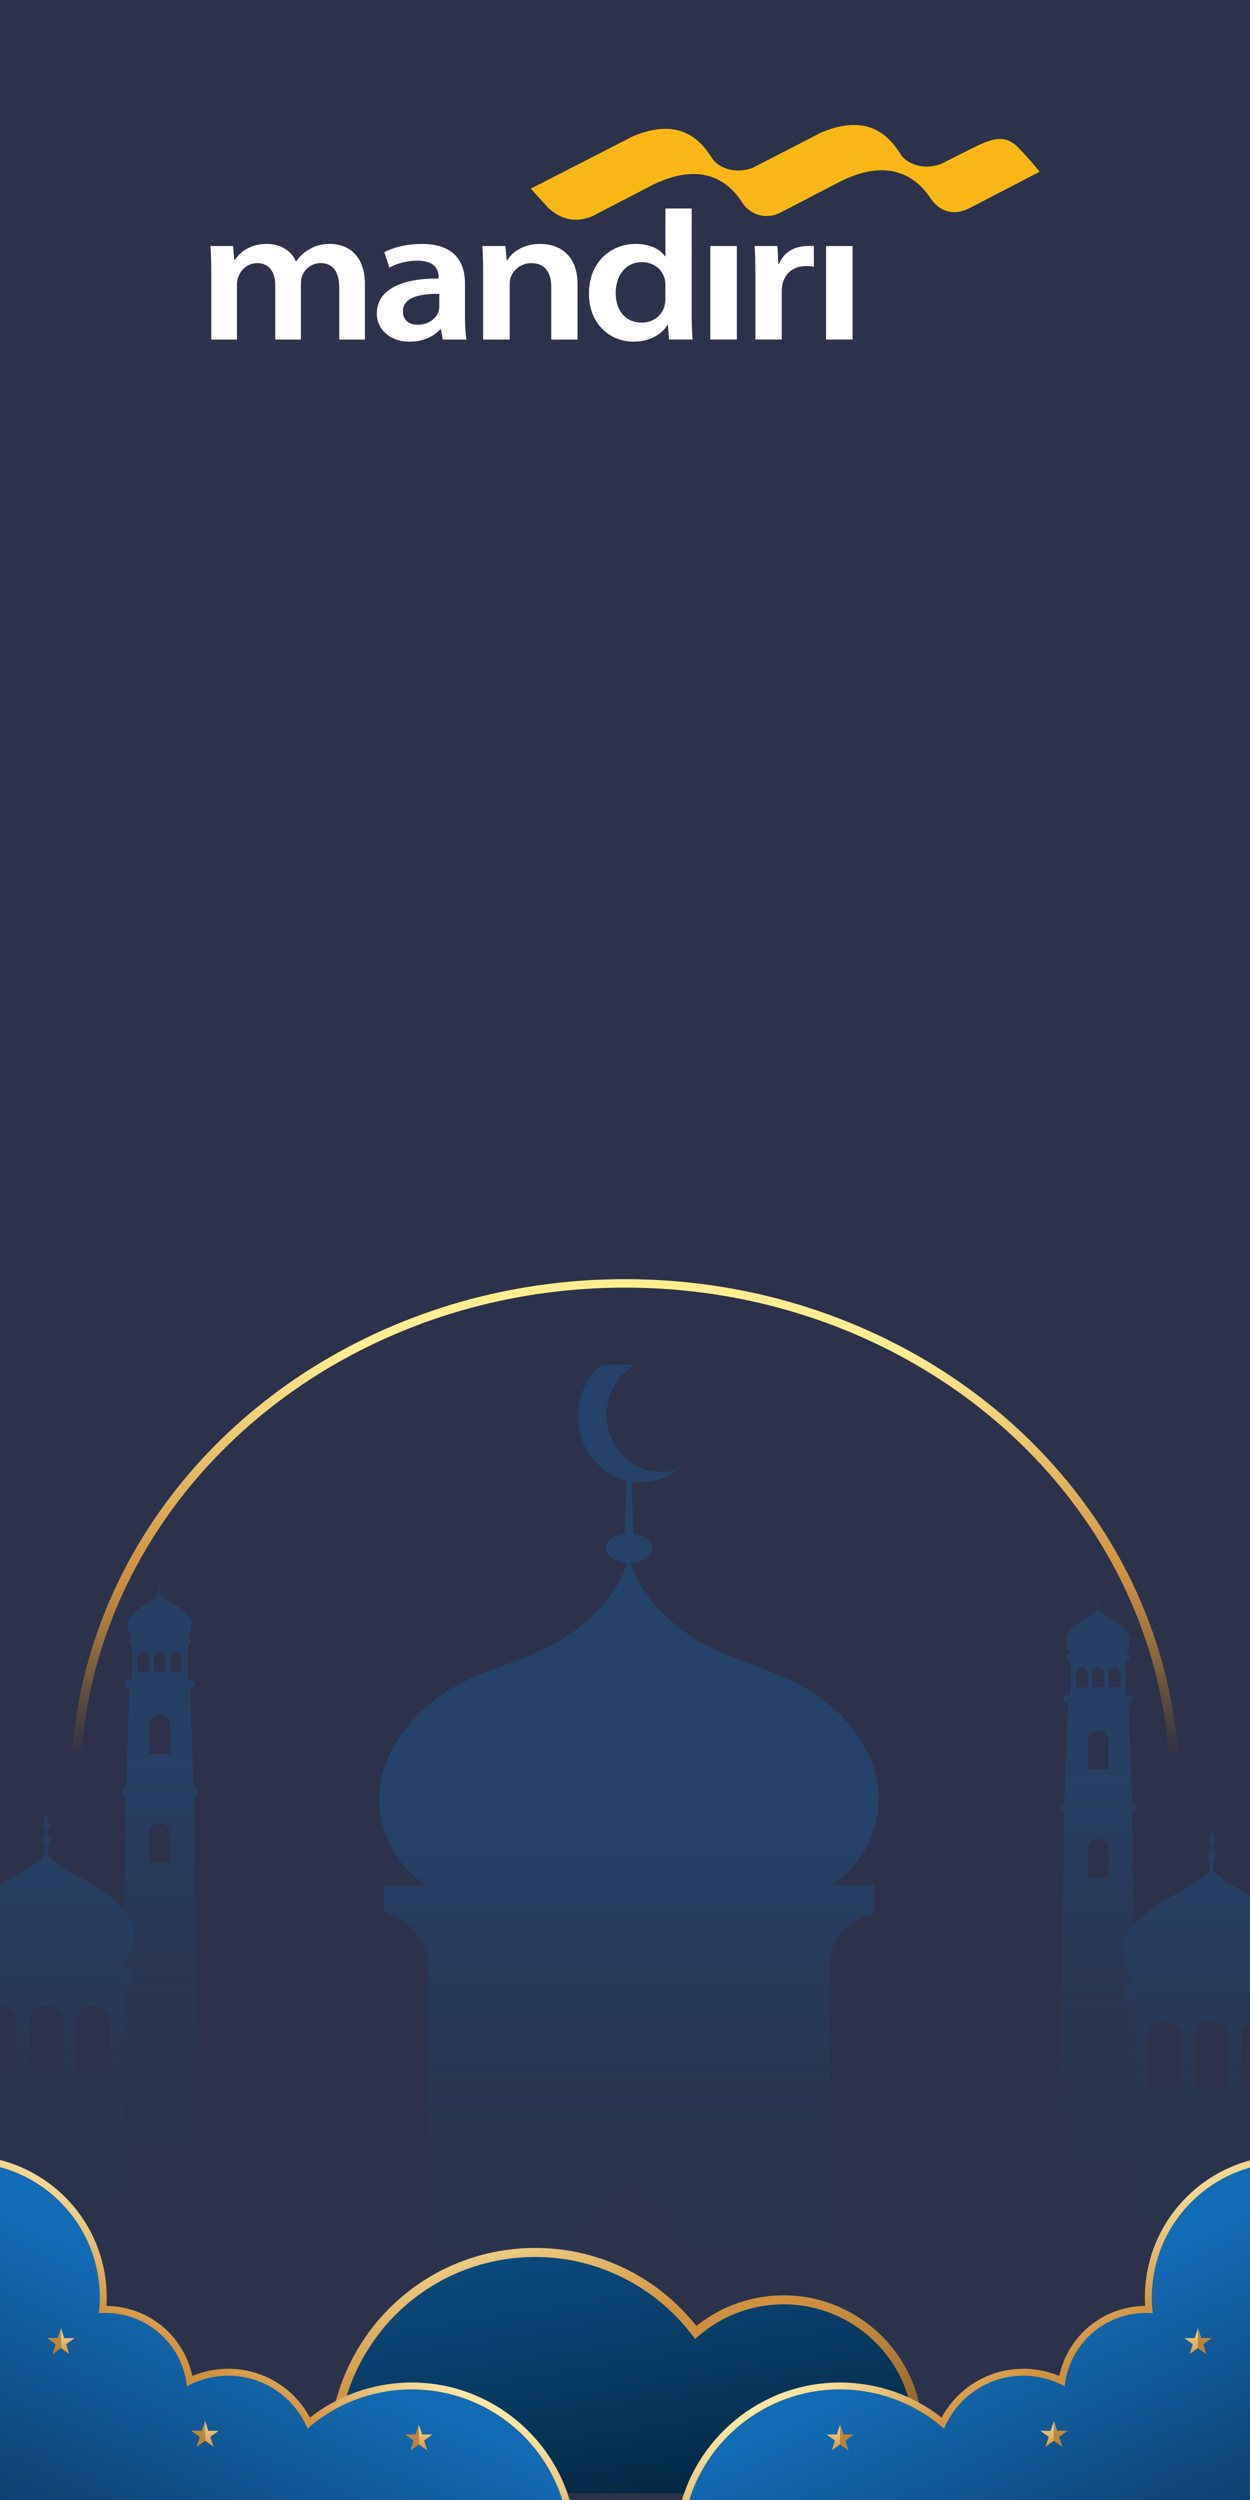 <svg width="600" height="1200" viewBox="0 0 600 1200" fill="none" xmlns="http://www.w3.org/2000/svg"
  xmlns:xlink="http://www.w3.org/1999/xlink">
  <g clip-path="url(#clip0_725_724)">
    <rect width="600" height="1200" fill="white" />
    <path d="M600 0H0V1200H600V0Z" fill="#2C324B" />
    <g clip-path="url(#clip1_725_724)">
      <g opacity="0.25">
        <path
          d="M92.984 861.98H93.273C94.259 861.98 95.064 861.134 95.064 860.082C95.064 859.03 94.259 858.2 93.273 858.2H92.874L91.177 809.976H91.638C92.624 809.976 93.445 809.13 93.445 808.095C93.445 807.059 92.624 806.197 91.638 806.197H90.035V789.287H90.223C91.06 789.287 91.717 788.572 91.717 787.717V787.553C91.717 786.674 91.052 785.984 90.223 785.984H89.808C89.808 785.984 94.024 780.487 90.645 775.934C86.805 770.758 79.734 768.819 76.989 765.409L76.683 756.929L76.378 765.409C73.633 768.811 66.562 770.758 62.737 775.934C59.343 780.495 63.559 785.984 63.559 785.984H63.144C62.323 785.984 61.65 786.682 61.65 787.553V787.717C61.65 788.58 62.331 789.287 63.144 789.287H63.348V806.197H61.728C60.743 806.197 59.937 807.059 59.937 808.095C59.937 809.13 60.743 809.976 61.728 809.976H62.206L60.508 858.2H60.094C59.108 858.2 58.303 859.047 58.303 860.082C58.303 861.117 59.108 861.98 60.094 861.98H60.399L59.687 916.588L59.335 943.128L59.319 944.229L59.21 952.89L59.179 954.936L57.56 1078.47H95.854L93.015 861.98H92.984ZM73.813 795.983C73.813 794.348 75.096 792.984 76.652 792.984C78.209 792.984 79.507 794.348 79.507 795.983V802.483H73.813V795.983ZM65.976 795.983C65.976 794.348 67.274 792.984 68.862 792.984C70.45 792.984 71.701 794.348 71.701 795.983V802.483H65.976V795.983ZM81.705 893.968H71.654V880.295C71.654 877.378 73.891 874.995 76.652 874.995C79.413 874.995 81.697 877.378 81.697 880.295V893.968H81.705ZM81.705 841.964H71.654V828.291C71.654 825.391 73.891 823.025 76.652 823.025C79.413 823.025 81.697 825.391 81.697 828.291V841.964H81.705ZM87.352 802.483H81.627V795.983C81.627 794.348 82.909 792.984 84.497 792.984C86.085 792.984 87.352 794.348 87.352 795.983V802.483Z"
          fill="url(#paint0_linear_725_724)" />
        <path
          d="M59.648 944.238H58.506C58.506 944.238 58.827 943.852 59.312 943.137C61.799 939.554 68.619 927.911 60.805 917.969C60.438 917.5 60.047 917.032 59.663 916.588C48.846 904.132 30.395 899.095 23.035 890.533L22.894 885.151C23.668 884.872 24.208 884.165 24.208 883.302C24.208 882.44 23.621 881.7 22.8 881.454L22.722 877.773C23.34 877.559 23.786 876.992 23.786 876.294C23.786 875.595 23.308 874.995 22.644 874.815L22.55 871.38H22.518C22.472 871.364 22.44 871.364 22.393 871.364C22.221 871.347 22.041 871.347 21.869 871.347L21.776 874.815C21.126 874.995 20.634 875.579 20.634 876.294C20.634 877.008 21.079 877.559 21.713 877.773L21.619 881.454C20.813 881.7 20.211 882.423 20.211 883.302C20.211 884.182 20.767 884.872 21.525 885.151L21.384 890.533C13.758 899.399 -5.78 904.493 -16.371 917.969C-25.741 929.867 -14.087 944.238 -14.087 944.238H-15.229C-17.528 944.238 -19.382 946.086 -19.382 948.354V948.773C-19.382 951.041 -17.528 952.89 -15.229 952.89H-14.689V994.417H-15.01V1020.44C-8.142 1040.87 0.751 1060.32 11.412 1078.47H59.351V994.417H59.132V952.89H59.624C61.924 952.89 63.778 951.041 63.778 948.773V948.354C63.778 946.086 61.924 944.238 59.624 944.238H59.648ZM8.002 994.425H-8.377V970.589C-8.377 966.16 -4.779 962.594 -0.321 962.594H-0.055C4.404 962.594 8.002 966.16 8.002 970.589V994.425ZM30.411 994.425H14.032V970.589C14.032 966.16 17.63 962.594 22.073 962.594H22.393C26.789 962.594 30.403 966.16 30.403 970.589V994.425H30.411ZM52.851 994.425H36.472V970.589C36.472 966.16 40.07 962.594 44.482 962.594H44.787C49.245 962.594 52.843 966.16 52.843 970.589V994.425H52.851Z"
          fill="url(#paint1_linear_725_724)" />
      </g>
      <g opacity="0.25">
        <path
          d="M544.644 961.164L544.629 960.301L544.519 951.641L544.504 950.556L544.152 924L543.44 869.391H543.729C544.715 869.391 545.52 868.545 545.52 867.493C545.52 866.442 544.715 865.612 543.729 865.612H543.33L541.633 817.388H542.094C543.096 817.388 543.901 816.542 543.901 815.506C543.901 814.471 543.096 813.608 542.094 813.608H540.475V796.698H540.679C541.516 796.698 542.173 795.983 542.173 795.129V794.964C542.173 794.085 541.508 793.395 540.679 793.395H540.264C540.264 793.395 544.48 787.898 541.101 783.346C537.261 778.169 530.19 776.23 527.445 772.82L527.155 764.341H527.139L526.834 772.82C524.089 776.222 517.018 778.169 513.194 783.346C509.799 787.906 514.015 793.395 514.015 793.395H513.6C512.779 793.395 512.106 794.093 512.106 794.964V795.129C512.106 795.991 512.787 796.698 513.6 796.698H513.804V813.608H512.185C511.199 813.608 510.393 814.471 510.393 815.506C510.393 816.542 511.199 817.388 512.185 817.388H512.646L510.949 865.612H510.55C509.564 865.612 508.759 866.458 508.759 867.493C508.759 868.529 509.564 869.391 510.55 869.391H510.839L508 1085.89H546.31L544.676 961.164H544.644ZM524.285 803.395C524.285 801.76 525.552 800.396 527.139 800.396C528.727 800.396 529.979 801.76 529.979 803.395V809.894H524.285V803.395ZM516.455 803.395C516.455 801.76 517.738 800.396 519.294 800.396C520.851 800.396 522.181 801.76 522.181 803.395V809.894H516.455V803.395ZM532.153 901.379H522.087V887.707C522.087 884.79 524.339 882.407 527.132 882.407C529.924 882.407 532.145 884.79 532.145 887.707V901.379H532.153ZM532.153 849.376H522.087V835.703C522.087 832.802 524.339 830.436 527.132 830.436C529.924 830.436 532.145 832.802 532.145 835.703V849.376H532.153ZM537.816 809.894H532.091V803.395C532.091 801.76 533.373 800.396 534.945 800.396C536.518 800.396 537.816 801.76 537.816 803.395V809.894Z"
          fill="url(#paint2_linear_725_724)" />
        <path
          d="M619.027 951.641H617.87C617.87 951.641 629.524 937.278 620.169 925.372C609.579 911.897 590.025 906.802 582.399 897.936L582.274 892.554C583.032 892.275 583.572 891.568 583.572 890.706C583.572 889.843 582.985 889.103 582.18 888.857L582.086 885.176C582.704 884.962 583.165 884.395 583.165 883.697C583.165 882.998 582.673 882.399 582.008 882.218L581.93 878.75C581.742 878.75 581.578 878.75 581.39 878.767C581.359 878.767 581.312 878.767 581.265 878.783H581.233L581.155 882.218C580.49 882.399 579.998 882.982 579.998 883.697C579.998 884.412 580.443 884.962 581.077 885.176L580.983 888.857C580.178 889.103 579.575 889.826 579.575 890.706C579.575 891.585 580.131 892.275 580.889 892.554L580.748 897.936C573.404 906.498 554.945 911.543 544.135 923.992C543.752 924.427 543.361 924.904 542.994 925.372C535.172 935.331 542.039 946.998 544.487 950.556C544.965 951.255 545.277 951.641 545.277 951.641H544.135C541.836 951.641 539.982 953.49 539.982 955.758V956.177C539.982 958.444 541.836 960.293 544.135 960.293H544.628V1001.82H544.425V1085.88H594.632C604.159 1069.67 612.277 1052.43 618.785 1034.37V1001.82H618.449V960.293H619.004C621.288 960.293 623.157 958.444 623.157 956.177V955.758C623.157 953.49 621.288 951.641 619.004 951.641H619.027ZM567.319 1001.83H550.94V977.992C550.94 973.563 554.554 969.997 558.997 969.997H559.302C563.713 969.997 567.311 973.563 567.311 977.992V1001.83H567.319ZM589.775 1001.83H573.396V977.992C573.396 973.563 576.994 969.997 581.405 969.997H581.711C586.169 969.997 589.767 973.563 589.767 977.992V1001.83H589.775ZM612.168 1001.83H595.789V977.992C595.789 973.563 599.387 969.997 603.846 969.997H604.112C608.57 969.997 612.168 973.563 612.168 977.992V1001.83Z"
          fill="url(#paint3_linear_725_724)" />
      </g>
      <path opacity="0.3"
        d="M421.737 861.035C420.54 841.405 407.439 824.142 391.358 813.238C372.069 800.157 348.714 797.528 329.981 784.225C317.568 775.409 306.947 764.16 302.84 750.035C308.519 749.731 312.985 746.749 312.985 743.059C312.985 739.641 309.137 736.798 304.045 736.165L303.122 711.088C304.35 711.285 305.593 711.433 306.868 711.474C314.182 711.696 320.963 709.165 326.305 704.778C323.239 705.985 319.899 706.61 316.419 706.503C302.042 706.068 290.717 693.471 291.123 678.369C291.538 663.258 303.528 651.369 317.905 651.796C319.774 651.854 321.596 652.117 323.341 652.568C319.023 649.824 313.994 648.181 308.589 648.016C291.913 647.515 277.999 661.311 277.522 678.837C277.107 694.137 287.072 707.218 300.713 710.62L299.766 736.165C294.674 736.798 290.826 739.641 290.826 743.059C290.826 746.74 295.3 749.731 300.979 750.035C296.872 764.168 286.251 775.409 273.838 784.225C255.097 797.528 231.742 800.157 212.461 813.238C196.388 824.142 183.279 841.405 182.082 861.035C181.018 878.504 190.373 896.063 204.976 905.159H184.296V917.706C184.296 917.706 206.118 924.427 205.617 945.035V1190H272.61V1099.57C272.61 1092.9 273.689 1086.49 275.66 1080.52C280.244 1066.59 289.7 1055.05 301.902 1048.16C314.103 1055.05 323.56 1066.59 328.143 1080.52C330.106 1086.49 331.194 1092.9 331.194 1099.57V1190H398.186V945.035C398.045 921.625 419.508 918.601 419.508 918.601V905.159H398.811C413.422 896.063 422.785 878.504 421.721 861.035H421.737Z"
        fill="url(#paint4_linear_725_724)" />
    </g>
    <path
      d="M563.789 860C562.566 860 561.571 859.093 561.571 857.966C561.571 762.913 500.294 676.714 405.468 638.361C382.389 629.023 358.001 622.828 332.97 619.95C313.483 617.685 293.101 617.46 273.551 619.274C246.195 621.788 219.614 628.208 194.539 638.361C99.713 676.714 38.435 762.913 38.435 857.966C38.435 859.087 37.446 860 36.218 860C34.989 860 34 859.093 34 857.966C34.006 761.301 96.317 673.645 192.756 634.645C218.253 624.319 245.294 617.783 273.11 615.229C292.988 613.386 313.71 613.617 333.524 615.917C358.977 618.841 383.782 625.145 407.257 634.639C503.69 673.645 566 761.301 566 857.96C566 859.081 565.011 859.994 563.782 859.994L563.789 860Z"
      fill="url(#paint5_linear_725_724)" />
    <g clip-path="url(#clip2_725_724)">
      <path
        d="M162.848 162.99H175.158V136.544C175.158 122.166 166.742 117.085 158.428 117.085C154.322 117.085 151.121 118.027 148.361 119.766C145.982 121.05 143.959 122.895 142.198 125.379H141.995C139.836 120.412 134.705 117.085 128.135 117.085C119.711 117.085 115.181 121.247 112.718 124.748H112.404L111.896 118.103H101C101.313 121.969 101.415 126.298 101.415 131.463V162.99H113.734V136.437C113.734 135.154 113.945 133.855 114.462 132.754C115.579 129.632 118.771 126.298 123.487 126.298C129.363 126.298 132.123 130.741 132.123 136.992V162.99H144.433V136.073C144.433 134.789 144.755 133.399 145.051 132.306C146.397 129.062 149.589 126.298 153.898 126.298C159.944 126.298 162.839 130.741 162.839 138.199V162.99H162.848ZM210.861 147.222C210.861 147.974 210.751 148.878 210.454 149.721C209.32 152.934 205.603 155.896 200.591 155.896C196.569 155.896 193.395 153.861 193.395 149.448C193.395 142.627 201.912 140.865 210.861 141.063V147.222ZM212.495 162.99H223.908C223.391 160.225 223.188 156.261 223.188 152.197V135.982C223.188 126.222 218.565 117.085 202.521 117.085C194.622 117.085 188.179 119.029 184.462 121.057L186.918 128.424C190.304 126.503 195.443 125.113 200.371 125.113C209.21 125.113 210.548 130.012 210.548 132.944V133.68C192.04 133.589 180.864 139.301 180.864 150.625C180.864 157.461 186.511 164 196.569 164C203.046 164 208.279 161.516 211.377 158.015H211.682L212.486 162.99H212.495ZM264.589 162.99H277.213V136.354C277.213 122.158 268.187 117.077 259.441 117.077C250.696 117.077 245.692 121.338 243.533 124.847H243.228L242.61 118.103H231.511C231.824 121.969 231.917 126.298 231.917 131.463V162.99H244.659V136.62C244.659 135.336 244.777 133.961 245.175 132.944C246.513 129.533 250.01 126.305 255.039 126.305C261.905 126.305 264.597 131.204 264.597 137.653V162.997L264.589 162.99ZM319.384 143.531C319.384 144.724 319.248 145.848 318.952 146.843C317.733 151.741 313.203 154.863 308.064 154.863C300.064 154.863 295.534 148.871 295.534 140.683C295.534 132.495 300.063 125.842 308.166 125.842C313.932 125.842 317.936 129.442 319.054 133.847C319.248 134.782 319.384 135.89 319.384 136.809V143.531ZM321.12 162.982H332.422C332.211 159.937 331.999 154.962 331.999 150.352V100.079H319.392V123.002H319.164C316.903 119.66 311.967 117.077 305.101 117.077C293.079 117.077 282.597 126.032 282.699 141.048C282.699 154.863 292.156 163.992 304.085 163.992C311.358 163.992 317.445 160.863 320.4 155.888H320.595L321.128 162.982H321.12ZM340.948 162.982H353.682V118.095H340.948V162.982ZM386.972 127.688C388.513 127.688 389.63 127.855 390.655 128.06V118.095C389.63 117.92 388.911 118.095 387.691 118.095C382.332 118.095 376.482 120.313 374.01 126.662H373.603L373.188 118.095H362.19C362.512 122.151 362.597 126.495 362.597 132.571V162.982H375.237V139.756C375.237 138.465 375.449 137.265 375.635 136.247C376.778 131.189 380.884 127.688 386.955 127.688M409.247 118.095H396.505V162.982H409.247V118.095Z"
        fill="white" />
      <path
        d="M393.906 63.76C386.235 67.762 361.268 80.56 361.268 80.56C351.879 84.023 344.682 79.808 342.371 76.725C342.261 76.588 342.168 76.459 342.091 76.322L341.778 75.859L340.186 73.542C339.509 72.585 338.764 71.583 337.9 70.58C337.122 69.684 336.275 68.818 335.344 67.96C329.315 62.506 319.681 58.663 303.62 65.522C293.909 70.489 271.337 82.087 271.337 82.087H271.312C262.032 86.841 254.785 90.563 254.785 90.563L263.353 99.966C266.951 103.057 273.708 108.108 284.189 103.839C284.189 103.839 313.068 88.831 313.187 88.793C337.892 76.633 350.058 88.246 355.46 95.993C355.638 96.236 355.807 96.495 355.959 96.73L355.976 96.745C356.036 96.836 356.078 96.927 356.137 97.026L356.747 97.907C359.363 101.477 363.512 103.786 368.447 103.687C371.148 103.634 373.002 102.844 375.695 101.492L403.659 86.948C403.659 86.948 403.685 86.932 403.71 86.932C428.72 74.621 441.09 87.008 446.39 94.748C446.796 95.401 447.27 96.054 447.761 96.639C450.369 99.836 453.984 101.917 458.564 101.819C461.604 101.773 465.007 100.133 465.515 99.829L499.009 82.466C499.009 82.466 495.588 77.841 488.527 70.61C482.237 64.162 475.523 67.086 470.206 69.463C467.945 70.443 451.791 78.661 451.791 78.661C442.918 81.95 436.027 78.38 433.301 75.357C433.021 75.038 432.776 74.75 432.598 74.446L431.98 73.474C430.998 72.016 429.838 70.352 428.415 68.712C427.653 67.823 426.798 66.95 425.859 66.099C422.133 62.734 417.036 59.977 409.908 59.977C405.429 59.977 400.154 61.056 393.906 63.737"
        fill="#F9B716" />
    </g>
    <path
      d="M159.75 1196.97H436.508C442.03 1185.28 444.239 1171.87 442.076 1158.16C436.354 1121.79 402.116 1096.85 365.731 1102.57C354.119 1104.4 343.335 1109.17 334.269 1116.47C312.073 1088.47 276.945 1074.64 241.418 1080.22C187.53 1088.69 150.593 1139.42 159.06 1193.3C159.259 1194.53 159.49 1195.74 159.735 1196.97H159.75Z"
      fill="url(#paint6_linear_725_724)" />
    <path
      d="M164.167 1196.97H431.705C437.519 1185.62 439.943 1172.4 437.81 1158.84C432.457 1124.77 400.504 1101.5 366.435 1106.85C353.673 1108.86 342.429 1114.6 333.639 1122.77C313.452 1094.72 278.601 1078.76 242.123 1084.5C190.52 1092.61 155.27 1141.03 163.385 1192.63C163.615 1194.09 163.891 1195.53 164.182 1196.97H164.167Z"
      fill="url(#paint7_linear_725_724)" />
    <path
      d="M-10 1035C22.16 1038.25 48.45 1064.16 51.03 1097.5C51.27 1100.6 51.29 1103.73 51.11 1106.86C71.13 1107.04 88.15 1120.97 92.33 1140.47C96.7 1138.63 101.32 1137.52 106.11 1137.15C123.88 1135.78 140.5 1145.02 148.78 1160.46C161.08 1150.78 175.76 1145.06 191.52 1143.84C229.37 1140.92 263.15 1165.26 273.51 1200.29H-10V1035Z"
      fill="url(#paint8_linear_725_724)" />
    <path
      d="M-10 1038.35C20.46 1041.57 45.25 1066.12 47.7 1097.75C48.03 1102.02 47.93 1106.22 47.45 1110.32C47.49 1110.32 47.53 1110.32 47.57 1110.31C68.87 1108.66 87.51 1124.3 89.75 1145.41C94.73 1142.68 100.35 1140.93 106.37 1140.46C124.6 1139.05 140.97 1149.73 147.61 1165.75C159.51 1155.29 174.77 1148.46 191.78 1147.14C227.76 1144.36 259.79 1167.18 270.02 1200.26H-10V1038.35Z"
      fill="url(#paint9_linear_725_724)" />
    <g filter="url(#filter0_d_725_724)">
      <path
        d="M96.68 1160.89L95.14 1165.62H90.17L94.19 1168.54L92.66 1173.26L96.68 1170.34L100.7 1173.26L99.16 1168.54L103.18 1165.62H98.21L96.68 1160.89Z"
        fill="url(#paint10_linear_725_724)" />
      <path opacity="0.79"
        d="M90.17 1165.62H95.14L96.68 1160.89L96.75 1161.1V1170.39L96.68 1170.34L92.66 1173.26L94.19 1168.54L90.17 1165.62Z"
        fill="#B4782A" />
    </g>
    <g filter="url(#filter1_d_725_724)">
      <path
        d="M199.289 1162.66L197.749 1167.38H192.779L196.799 1170.3L195.269 1175.03L199.289 1172.11L203.309 1175.03L201.769 1170.3L205.789 1167.38H200.819L199.289 1162.66Z"
        fill="url(#paint11_linear_725_724)" />
      <path opacity="0.79"
        d="M192.779 1167.38H197.749L199.289 1162.66L199.359 1162.87V1172.16L199.289 1172.11L195.269 1175.03L196.799 1170.3L192.779 1167.38Z"
        fill="#B4782A" />
    </g>
    <g filter="url(#filter2_d_725_724)">
      <path
        d="M27.51 1116.41L25.97 1121.13H21.01L25.03 1124.05L23.49 1128.78L27.51 1125.86L31.53 1128.78L29.99 1124.05L34.01 1121.13H29.04L27.51 1116.41Z"
        fill="url(#paint12_linear_725_724)" />
      <path opacity="0.79"
        d="M21.01 1121.13H25.97L27.51 1116.41L27.58 1116.62V1125.91L27.51 1125.86L23.49 1128.78L25.03 1124.05L21.01 1121.13Z"
        fill="#B4782A" />
    </g>
    <path
      d="M610.77 1035C578.61 1038.25 552.32 1064.16 549.74 1097.5C549.5 1100.6 549.48 1103.73 549.66 1106.86C529.64 1107.04 512.62 1120.97 508.44 1140.47C504.07 1138.63 499.45 1137.52 494.66 1137.15C476.89 1135.78 460.27 1145.02 451.99 1160.46C439.69 1150.78 425.01 1145.06 409.25 1143.84C371.4 1140.92 337.62 1165.26 327.26 1200.29H610.76V1035.01L610.77 1035Z"
      fill="url(#paint13_linear_725_724)" />
    <path
      d="M610.77 1038.35C580.31 1041.57 555.52 1066.12 553.07 1097.75C552.74 1102.02 552.84 1106.22 553.32 1110.32C553.28 1110.32 553.24 1110.32 553.2 1110.31C531.9 1108.66 513.26 1124.3 511.02 1145.41C506.04 1142.68 500.42 1140.93 494.4 1140.46C476.17 1139.05 459.8 1149.73 453.16 1165.75C441.26 1155.29 426 1148.46 408.99 1147.14C373.01 1144.36 340.98 1167.18 330.75 1200.26H610.76V1038.33L610.77 1038.35Z"
      fill="url(#paint14_linear_725_724)" />
    <g filter="url(#filter3_d_725_724)">
      <path
        d="M504.09 1160.89L505.63 1165.62H510.59L506.57 1168.54L508.11 1173.26L504.09 1170.34L500.07 1173.26L501.61 1168.54L497.59 1165.62H502.55L504.09 1160.89Z"
        fill="url(#paint15_linear_725_724)" />
      <path opacity="0.79"
        d="M510.59 1165.62H505.63L504.09 1160.89L504.02 1161.1V1170.39L504.09 1170.34L508.109 1173.26L506.57 1168.54L510.59 1165.62Z"
        fill="#B4782A" />
    </g>
    <g filter="url(#filter4_d_725_724)">
      <path
        d="M401.479 1162.66L403.009 1167.38H407.979L403.959 1170.3L405.499 1175.03L401.479 1172.11L397.459 1175.03L398.999 1170.3L394.979 1167.38H399.939L401.479 1162.66Z"
        fill="url(#paint16_linear_725_724)" />
      <path opacity="0.79"
        d="M407.979 1167.38H403.009L401.479 1162.66L401.409 1162.87V1172.16L401.479 1172.11L405.499 1175.03L403.959 1170.3L407.979 1167.38Z"
        fill="#B4782A" />
    </g>
    <g filter="url(#filter5_d_725_724)">
      <path
        d="M573.259 1116.41L574.789 1121.13H579.759L575.739 1124.05L577.279 1128.78L573.259 1125.86L569.239 1128.78L570.769 1124.05L566.749 1121.13H571.719L573.259 1116.41Z"
        fill="url(#paint17_linear_725_724)" />
      <path opacity="0.79"
        d="M579.759 1121.13H574.789L573.259 1116.41L573.189 1116.62V1125.91L573.259 1125.86L577.279 1128.78L575.739 1124.05L579.759 1121.13Z"
        fill="#B4782A" />
    </g>
  </g>
  <defs>
    <filter id="filter0_d_725_724" x="88.4" y="1158.53" width="20.09" height="19.45" filterUnits="userSpaceOnUse"
      color-interpolation-filters="sRGB">
      <feFlood flood-opacity="0" result="BackgroundImageFix" />
      <feColorMatrix in="SourceAlpha" type="matrix" values="0 0 0 0 0 0 0 0 0 0 0 0 0 0 0 0 0 0 127 0"
        result="hardAlpha" />
      <feOffset dx="1.77" dy="1.18" />
      <feGaussianBlur stdDeviation="1.77" />
      <feColorMatrix type="matrix" values="0 0 0 0 0.569 0 0 0 0 0.514 0 0 0 0 0.467 0 0 0 0.3 0" />
      <feBlend mode="normal" in2="BackgroundImageFix" result="effect1_dropShadow_725_724" />
      <feBlend mode="normal" in="SourceGraphic" in2="effect1_dropShadow_725_724" result="shape" />
    </filter>
    <filter id="filter1_d_725_724" x="191.009" y="1160.3" width="20.09" height="19.45" filterUnits="userSpaceOnUse"
      color-interpolation-filters="sRGB">
      <feFlood flood-opacity="0" result="BackgroundImageFix" />
      <feColorMatrix in="SourceAlpha" type="matrix" values="0 0 0 0 0 0 0 0 0 0 0 0 0 0 0 0 0 0 127 0"
        result="hardAlpha" />
      <feOffset dx="1.77" dy="1.18" />
      <feGaussianBlur stdDeviation="1.77" />
      <feColorMatrix type="matrix" values="0 0 0 0 0.569 0 0 0 0 0.514 0 0 0 0 0.467 0 0 0 0.3 0" />
      <feBlend mode="normal" in2="BackgroundImageFix" result="effect1_dropShadow_725_724" />
      <feBlend mode="normal" in="SourceGraphic" in2="effect1_dropShadow_725_724" result="shape" />
    </filter>
    <filter id="filter2_d_725_724" x="19.24" y="1114.05" width="20.08" height="19.45" filterUnits="userSpaceOnUse"
      color-interpolation-filters="sRGB">
      <feFlood flood-opacity="0" result="BackgroundImageFix" />
      <feColorMatrix in="SourceAlpha" type="matrix" values="0 0 0 0 0 0 0 0 0 0 0 0 0 0 0 0 0 0 127 0"
        result="hardAlpha" />
      <feOffset dx="1.77" dy="1.18" />
      <feGaussianBlur stdDeviation="1.77" />
      <feColorMatrix type="matrix" values="0 0 0 0 0.569 0 0 0 0 0.514 0 0 0 0 0.467 0 0 0 0.3 0" />
      <feBlend mode="normal" in2="BackgroundImageFix" result="effect1_dropShadow_725_724" />
      <feBlend mode="normal" in="SourceGraphic" in2="effect1_dropShadow_725_724" result="shape" />
    </filter>
    <filter id="filter3_d_725_724" x="495.82" y="1158.53" width="20.08" height="19.45" filterUnits="userSpaceOnUse"
      color-interpolation-filters="sRGB">
      <feFlood flood-opacity="0" result="BackgroundImageFix" />
      <feColorMatrix in="SourceAlpha" type="matrix" values="0 0 0 0 0 0 0 0 0 0 0 0 0 0 0 0 0 0 127 0"
        result="hardAlpha" />
      <feOffset dx="1.77" dy="1.18" />
      <feGaussianBlur stdDeviation="1.77" />
      <feColorMatrix type="matrix" values="0 0 0 0 0.569 0 0 0 0 0.514 0 0 0 0 0.467 0 0 0 0.3 0" />
      <feBlend mode="normal" in2="BackgroundImageFix" result="effect1_dropShadow_725_724" />
      <feBlend mode="normal" in="SourceGraphic" in2="effect1_dropShadow_725_724" result="shape" />
    </filter>
    <filter id="filter4_d_725_724" x="393.209" y="1160.3" width="20.08" height="19.45" filterUnits="userSpaceOnUse"
      color-interpolation-filters="sRGB">
      <feFlood flood-opacity="0" result="BackgroundImageFix" />
      <feColorMatrix in="SourceAlpha" type="matrix" values="0 0 0 0 0 0 0 0 0 0 0 0 0 0 0 0 0 0 127 0"
        result="hardAlpha" />
      <feOffset dx="1.77" dy="1.18" />
      <feGaussianBlur stdDeviation="1.77" />
      <feColorMatrix type="matrix" values="0 0 0 0 0.569 0 0 0 0 0.514 0 0 0 0 0.467 0 0 0 0.3 0" />
      <feBlend mode="normal" in2="BackgroundImageFix" result="effect1_dropShadow_725_724" />
      <feBlend mode="normal" in="SourceGraphic" in2="effect1_dropShadow_725_724" result="shape" />
    </filter>
    <filter id="filter5_d_725_724" x="564.979" y="1114.05" width="20.091" height="19.45" filterUnits="userSpaceOnUse"
      color-interpolation-filters="sRGB">
      <feFlood flood-opacity="0" result="BackgroundImageFix" />
      <feColorMatrix in="SourceAlpha" type="matrix" values="0 0 0 0 0 0 0 0 0 0 0 0 0 0 0 0 0 0 127 0"
        result="hardAlpha" />
      <feOffset dx="1.77" dy="1.18" />
      <feGaussianBlur stdDeviation="1.77" />
      <feColorMatrix type="matrix" values="0 0 0 0 0.569 0 0 0 0 0.514 0 0 0 0 0.467 0 0 0 0.3 0" />
      <feBlend mode="normal" in2="BackgroundImageFix" result="effect1_dropShadow_725_724" />
      <feBlend mode="normal" in="SourceGraphic" in2="effect1_dropShadow_725_724" result="shape" />
    </filter>
    <pattern id="pattern0" patternContentUnits="objectBoundingBox" width="1" height="1">
      <use xlink:href="#image0_725_724" transform="matrix(0.001 0 0 0.002 0 -0.091)" />
    </pattern>
    <linearGradient id="paint0_linear_725_724" x1="76.676" y1="724.917" x2="76.676" y2="1091.55"
      gradientUnits="userSpaceOnUse">
      <stop offset="0.33" stop-color="#126BB5" />
      <stop offset="0.58" stop-color="#11558F" stop-opacity="0.59" />
      <stop offset="0.87" stop-color="#103E68" stop-opacity="0.17" />
      <stop offset="1" stop-color="#103559" stop-opacity="0" />
    </linearGradient>
    <linearGradient id="paint1_linear_725_724" x1="22.221" y1="782.615" x2="22.221" y2="1112.98"
      gradientUnits="userSpaceOnUse">
      <stop offset="0.33" stop-color="#126BB5" />
      <stop offset="0.58" stop-color="#11558F" stop-opacity="0.59" />
      <stop offset="0.87" stop-color="#103E68" stop-opacity="0.17" />
      <stop offset="1" stop-color="#103559" stop-opacity="0" />
    </linearGradient>
    <linearGradient id="paint2_linear_725_724" x1="527.124" y1="732.328" x2="527.124" y2="1098.96"
      gradientUnits="userSpaceOnUse">
      <stop offset="0.33" stop-color="#126BB5" />
      <stop offset="0.58" stop-color="#11558F" stop-opacity="0.59" />
      <stop offset="0.87" stop-color="#103E68" stop-opacity="0.17" />
      <stop offset="1" stop-color="#103559" stop-opacity="0" />
    </linearGradient>
    <linearGradient id="paint3_linear_725_724" x1="581.585" y1="790.026" x2="581.585" y2="1120.4"
      gradientUnits="userSpaceOnUse">
      <stop offset="0.33" stop-color="#126BB5" />
      <stop offset="0.58" stop-color="#11558F" stop-opacity="0.59" />
      <stop offset="0.87" stop-color="#103E68" stop-opacity="0.17" />
      <stop offset="1" stop-color="#103559" stop-opacity="0" />
    </linearGradient>
    <linearGradient id="paint4_linear_725_724" x1="301.917" y1="741.071" x2="301.917" y2="1136.11"
      gradientUnits="userSpaceOnUse">
      <stop offset="0.33" stop-color="#126BB5" />
      <stop offset="0.58" stop-color="#11558F" stop-opacity="0.59" />
      <stop offset="0.87" stop-color="#103E68" stop-opacity="0.17" />
      <stop offset="1" stop-color="#103559" stop-opacity="0" />
    </linearGradient>
    <linearGradient id="paint5_linear_725_724" x1="300.006" y1="852.239" x2="300.006" y2="646.757"
      gradientUnits="userSpaceOnUse">
      <stop offset="0.03" stop-color="#6F4D23" stop-opacity="0" />
      <stop offset="0.05" stop-color="#745024" stop-opacity="0.05" />
      <stop offset="0.14" stop-color="#91652C" stop-opacity="0.34" />
      <stop offset="0.23" stop-color="#A97533" stop-opacity="0.57" />
      <stop offset="0.31" stop-color="#BB8239" stop-opacity="0.76" />
      <stop offset="0.39" stop-color="#C98C3C" stop-opacity="0.89" />
      <stop offset="0.45" stop-color="#D1913F" stop-opacity="0.97" />
      <stop offset="0.5" stop-color="#D49440" />
      <stop offset="1" stop-color="#FFEE8F" />
    </linearGradient>
    <linearGradient id="paint6_linear_725_724" x1="312.371" y1="1218.67" x2="265.068" y2="1041.35"
      gradientUnits="userSpaceOnUse">
      <stop offset="0.03" stop-color="#6F4D23" />
      <stop offset="0.07" stop-color="#7A5526" />
      <stop offset="0.22" stop-color="#A17031" />
      <stop offset="0.36" stop-color="#BD8339" />
      <stop offset="0.49" stop-color="#CD8F3E" />
      <stop offset="0.58" stop-color="#D49440" />
      <stop offset="0.98" stop-color="#FDEBA9" />
      <stop offset="1" stop-color="#FFEFAE" />
    </linearGradient>
    <linearGradient id="paint7_linear_725_724" x1="283.895" y1="1067.99" x2="305.861" y2="1207.78"
      gradientUnits="userSpaceOnUse">
      <stop stop-color="#0B4B7F" />
      <stop offset="0.25" stop-color="#094474" />
      <stop offset="0.69" stop-color="#063357" />
      <stop offset="1" stop-color="#03253F" />
    </linearGradient>
    <linearGradient id="paint8_linear_725_724" x1="81.854" y1="1208.04" x2="142.351" y2="1098.49"
      gradientUnits="userSpaceOnUse">
      <stop offset="0.03" stop-color="#6F4D23" />
      <stop offset="0.07" stop-color="#7A5526" />
      <stop offset="0.22" stop-color="#A17031" />
      <stop offset="0.36" stop-color="#BD8339" />
      <stop offset="0.49" stop-color="#CD8F3E" />
      <stop offset="0.58" stop-color="#D49440" />
      <stop offset="0.98" stop-color="#FDEBA9" />
      <stop offset="1" stop-color="#FFEFAE" />
    </linearGradient>
    <linearGradient id="paint9_linear_725_724" x1="162.484" y1="1048.6" x2="60.02" y2="1271.79"
      gradientUnits="userSpaceOnUse">
      <stop offset="0.33" stop-color="#126BB5" />
      <stop offset="0.76" stop-color="#104677" />
      <stop offset="1" stop-color="#103559" />
    </linearGradient>
    <linearGradient id="paint10_linear_725_724" x1="96.67" y1="1158.47" x2="96.67" y2="1180.95"
      gradientUnits="userSpaceOnUse">
      <stop stop-color="#FFEFAE" />
      <stop offset="0.11" stop-color="#F7DF9B" />
      <stop offset="0.51" stop-color="#DEA959" />
      <stop offset="0.7" stop-color="#D49440" />
      <stop offset="0.75" stop-color="#CD8F3E" />
      <stop offset="0.81" stop-color="#BD8339" />
      <stop offset="0.88" stop-color="#A17031" />
      <stop offset="0.95" stop-color="#7A5526" />
      <stop offset="0.97" stop-color="#6F4D23" />
    </linearGradient>
    <linearGradient id="paint11_linear_725_724" x1="199.289" y1="1160.24" x2="199.289" y2="1182.71"
      gradientUnits="userSpaceOnUse">
      <stop stop-color="#FFEFAE" />
      <stop offset="0.11" stop-color="#F7DF9B" />
      <stop offset="0.51" stop-color="#DEA959" />
      <stop offset="0.7" stop-color="#D49440" />
      <stop offset="0.75" stop-color="#CD8F3E" />
      <stop offset="0.81" stop-color="#BD8339" />
      <stop offset="0.88" stop-color="#A17031" />
      <stop offset="0.95" stop-color="#7A5526" />
      <stop offset="0.97" stop-color="#6F4D23" />
    </linearGradient>
    <linearGradient id="paint12_linear_725_724" x1="27.51" y1="1113.99" x2="27.51" y2="1136.46"
      gradientUnits="userSpaceOnUse">
      <stop stop-color="#FFEFAE" />
      <stop offset="0.11" stop-color="#F7DF9B" />
      <stop offset="0.51" stop-color="#DEA959" />
      <stop offset="0.7" stop-color="#D49440" />
      <stop offset="0.75" stop-color="#CD8F3E" />
      <stop offset="0.81" stop-color="#BD8339" />
      <stop offset="0.88" stop-color="#A17031" />
      <stop offset="0.95" stop-color="#7A5526" />
      <stop offset="0.97" stop-color="#6F4D23" />
    </linearGradient>
    <linearGradient id="paint13_linear_725_724" x1="518.898" y1="1208.01" x2="458.401" y2="1098.46"
      gradientUnits="userSpaceOnUse">
      <stop offset="0.03" stop-color="#6F4D23" />
      <stop offset="0.07" stop-color="#7A5526" />
      <stop offset="0.22" stop-color="#A17031" />
      <stop offset="0.36" stop-color="#BD8339" />
      <stop offset="0.49" stop-color="#CD8F3E" />
      <stop offset="0.58" stop-color="#D49440" />
      <stop offset="0.98" stop-color="#FDEBA9" />
      <stop offset="1" stop-color="#FFEFAE" />
    </linearGradient>
    <linearGradient id="paint14_linear_725_724" x1="438.269" y1="1048.56" x2="540.733" y2="1271.74"
      gradientUnits="userSpaceOnUse">
      <stop offset="0.33" stop-color="#126BB5" />
      <stop offset="0.76" stop-color="#104677" />
      <stop offset="1" stop-color="#103559" />
    </linearGradient>
    <linearGradient id="paint15_linear_725_724" x1="504.1" y1="1158.47" x2="504.1" y2="1180.95"
      gradientUnits="userSpaceOnUse">
      <stop stop-color="#FFEFAE" />
      <stop offset="0.11" stop-color="#F7DF9B" />
      <stop offset="0.51" stop-color="#DEA959" />
      <stop offset="0.7" stop-color="#D49440" />
      <stop offset="0.75" stop-color="#CD8F3E" />
      <stop offset="0.81" stop-color="#BD8339" />
      <stop offset="0.88" stop-color="#A17031" />
      <stop offset="0.95" stop-color="#7A5526" />
      <stop offset="0.97" stop-color="#6F4D23" />
    </linearGradient>
    <linearGradient id="paint16_linear_725_724" x1="401.479" y1="1160.24" x2="401.479" y2="1182.71"
      gradientUnits="userSpaceOnUse">
      <stop stop-color="#FFEFAE" />
      <stop offset="0.11" stop-color="#F7DF9B" />
      <stop offset="0.51" stop-color="#DEA959" />
      <stop offset="0.7" stop-color="#D49440" />
      <stop offset="0.75" stop-color="#CD8F3E" />
      <stop offset="0.81" stop-color="#BD8339" />
      <stop offset="0.88" stop-color="#A17031" />
      <stop offset="0.95" stop-color="#7A5526" />
      <stop offset="0.97" stop-color="#6F4D23" />
    </linearGradient>
    <linearGradient id="paint17_linear_725_724" x1="573.259" y1="1113.99" x2="573.259" y2="1136.46"
      gradientUnits="userSpaceOnUse">
      <stop stop-color="#FFEFAE" />
      <stop offset="0.11" stop-color="#F7DF9B" />
      <stop offset="0.51" stop-color="#DEA959" />
      <stop offset="0.7" stop-color="#D49440" />
      <stop offset="0.75" stop-color="#CD8F3E" />
      <stop offset="0.81" stop-color="#BD8339" />
      <stop offset="0.88" stop-color="#A17031" />
      <stop offset="0.95" stop-color="#7A5526" />
      <stop offset="0.97" stop-color="#6F4D23" />
    </linearGradient>
    <clipPath id="clip0_725_724">
      <rect width="600" height="1200" fill="white" />
    </clipPath>
    <clipPath id="clip1_725_724">
      <rect width="643" height="542" fill="white" transform="translate(-20 655)" />
    </clipPath>
    <clipPath id="clip2_725_724">
      <rect width="398" height="104" fill="white" transform="translate(101 60)" />
    </clipPath>
  </defs>
</svg>